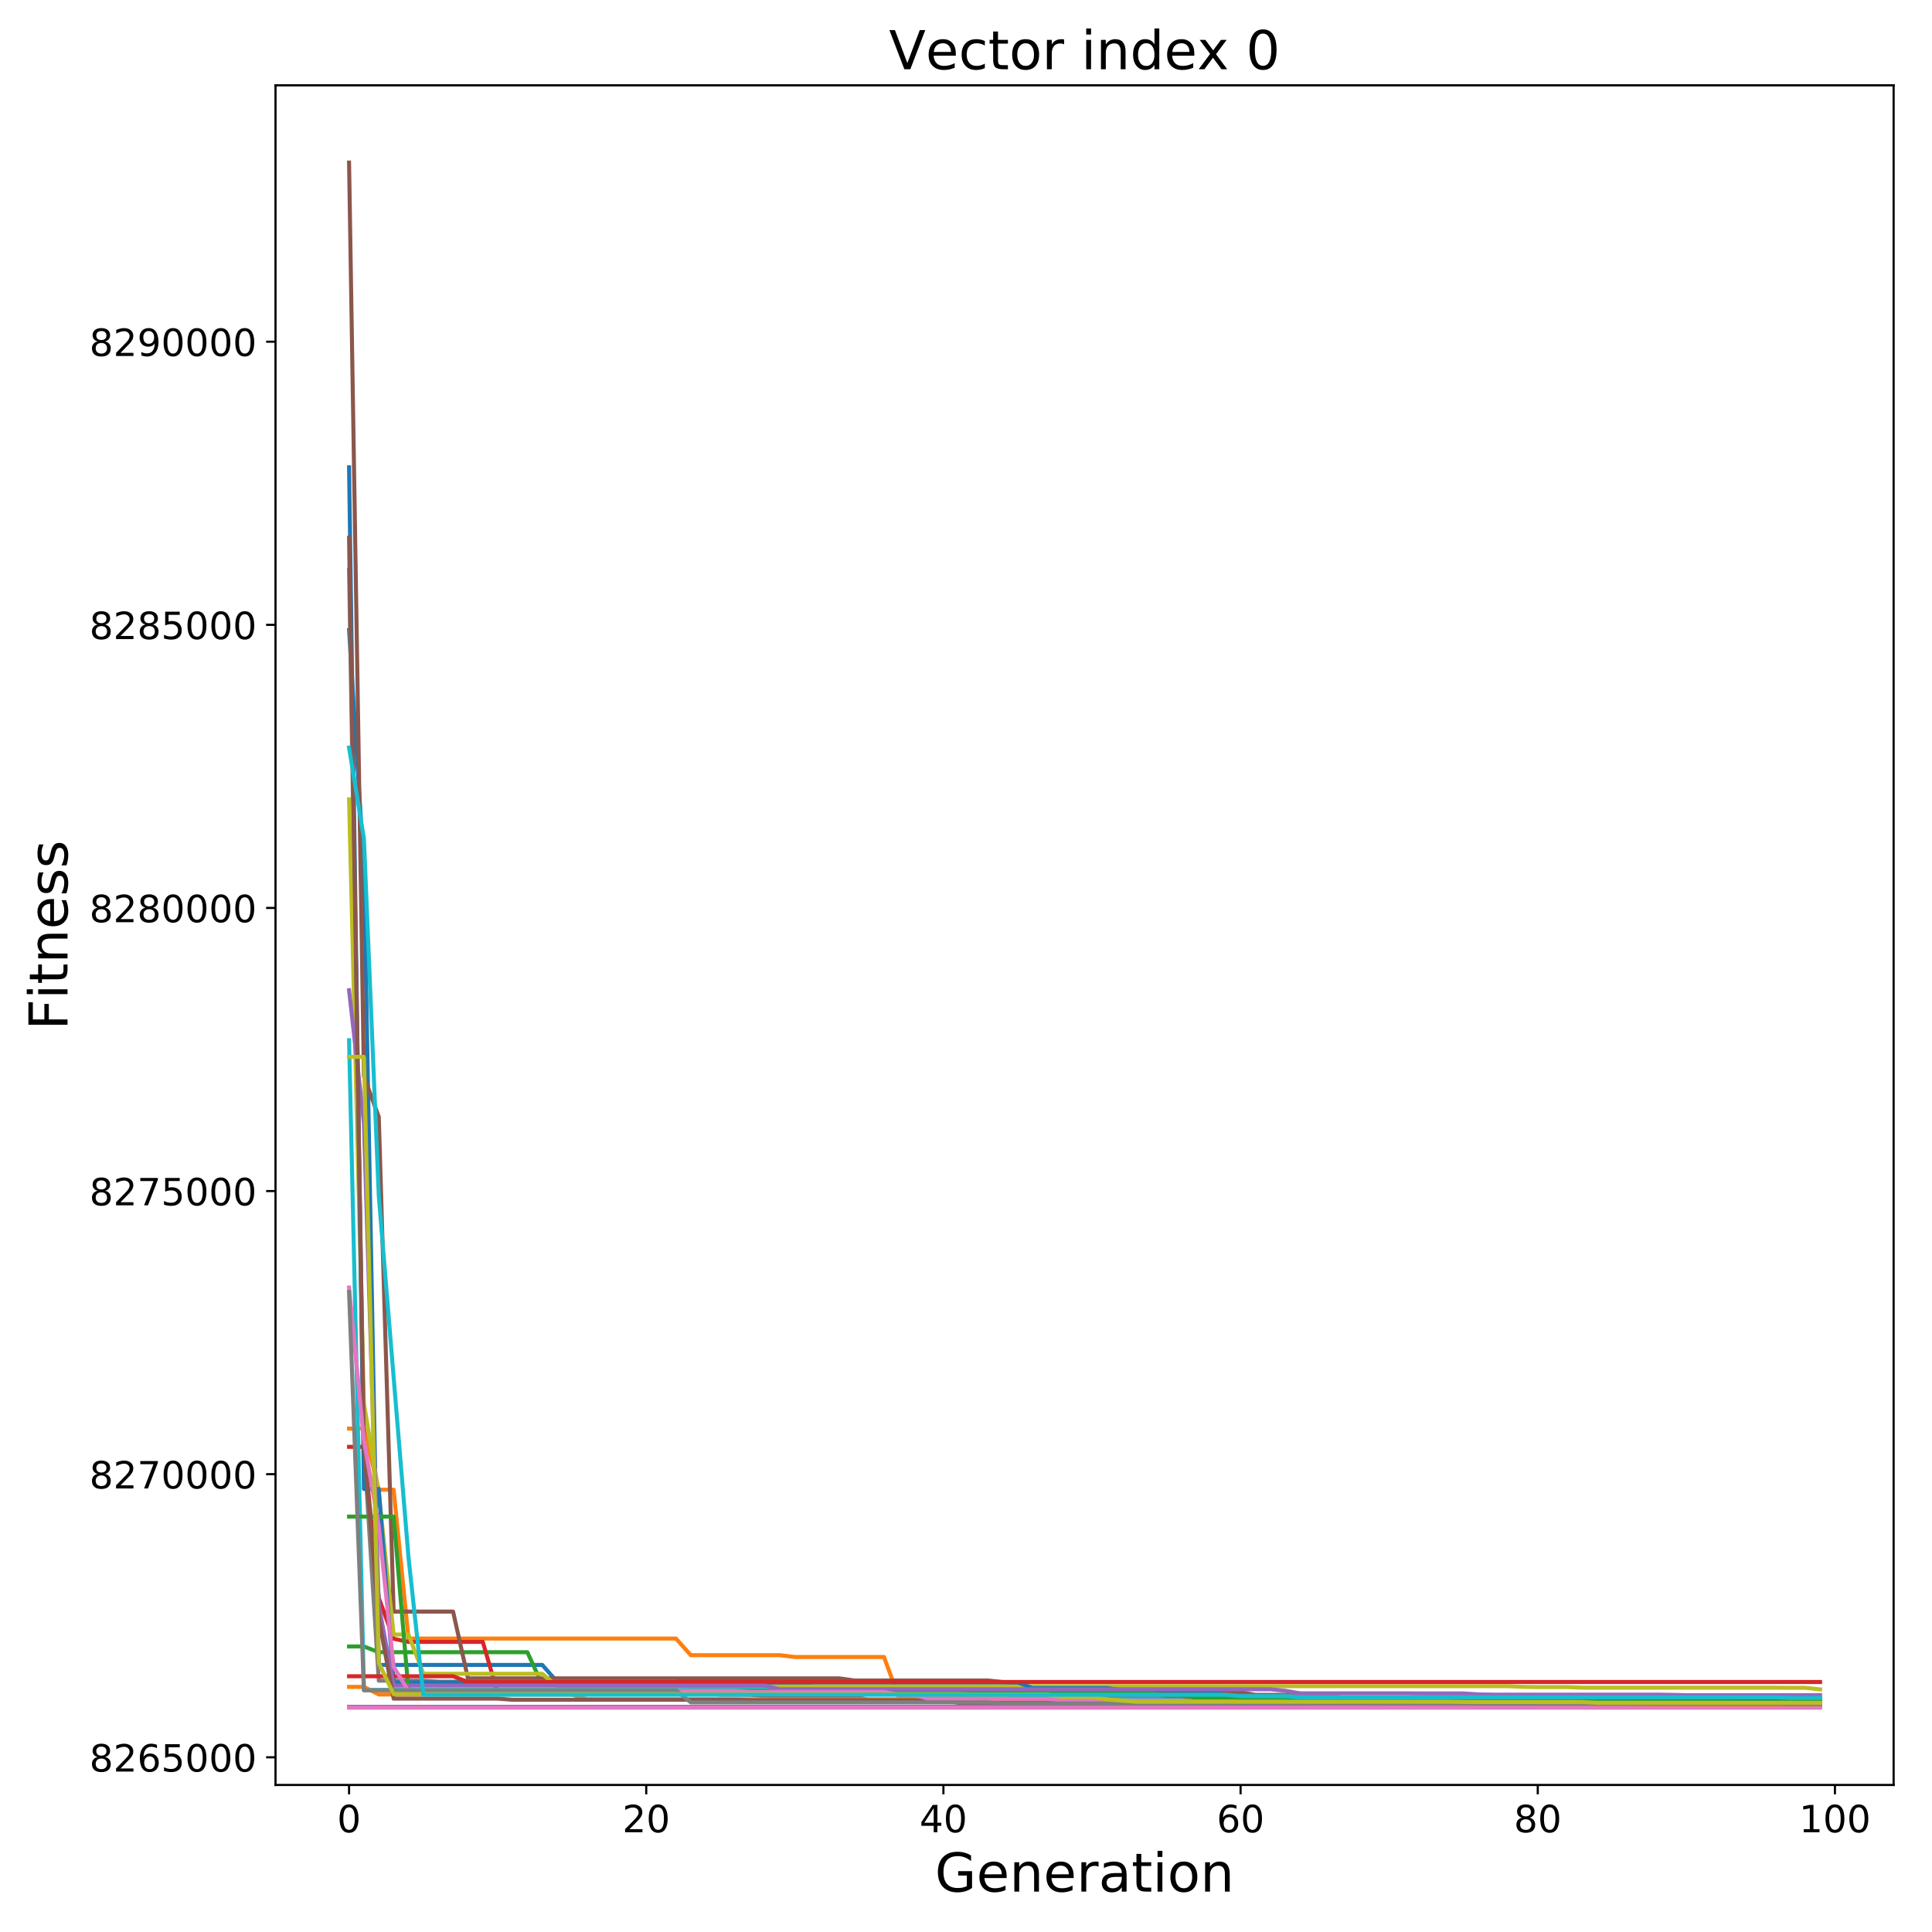 <?xml version="1.0" encoding="utf-8" standalone="no"?>
<!DOCTYPE svg PUBLIC "-//W3C//DTD SVG 1.1//EN"
  "http://www.w3.org/Graphics/SVG/1.1/DTD/svg11.dtd">
<!-- Created with matplotlib (https://matplotlib.org/) -->
<svg height="720pt" version="1.1" viewBox="0 0 720 720" width="720pt" xmlns="http://www.w3.org/2000/svg" xmlns:xlink="http://www.w3.org/1999/xlink">
 <defs>
  <style type="text/css">
*{stroke-linecap:butt;stroke-linejoin:round;}
  </style>
 </defs>
 <g id="figure_1">
  <g id="patch_1">
   <path d="M 0 720 
L 720 720 
L 720 0 
L 0 0 
z
" style="fill:#ffffff;"/>
  </g>
  <g id="axes_1">
   <g id="patch_2">
    <path d="M 102.675 665.2 
L 705.7 665.2 
L 705.7 31.8 
L 102.675 31.8 
z
" style="fill:#ffffff;"/>
   </g>
   <g id="matplotlib.axis_1">
    <g id="xtick_1">
     <g id="line2d_1">
      <defs>
       <path d="M 0 0 
L 0 3.5 
" id="mcd9cbfb82f" style="stroke:#000000;stroke-width:0.8;"/>
      </defs>
      <g>
       <use style="stroke:#000000;stroke-width:0.8;" x="130.085" xlink:href="#mcd9cbfb82f" y="665.2"/>
      </g>
     </g>
     <g id="text_1">
      <!-- 0 -->
      <defs>
       <path d="M 31.781 66.406 
Q 24.172 66.406 20.328 58.906 
Q 16.5 51.422 16.5 36.375 
Q 16.5 21.391 20.328 13.891 
Q 24.172 6.391 31.781 6.391 
Q 39.453 6.391 43.281 13.891 
Q 47.125 21.391 47.125 36.375 
Q 47.125 51.422 43.281 58.906 
Q 39.453 66.406 31.781 66.406 
z
M 31.781 74.219 
Q 44.047 74.219 50.516 64.516 
Q 56.984 54.828 56.984 36.375 
Q 56.984 17.969 50.516 8.266 
Q 44.047 -1.422 31.781 -1.422 
Q 19.531 -1.422 13.062 8.266 
Q 6.594 17.969 6.594 36.375 
Q 6.594 54.828 13.062 64.516 
Q 19.531 74.219 31.781 74.219 
z
" id="DejaVuSans-48"/>
      </defs>
      <g transform="translate(125.631 682.838)scale(0.14 -0.14)">
       <use xlink:href="#DejaVuSans-48"/>
      </g>
     </g>
    </g>
    <g id="xtick_2">
     <g id="line2d_2">
      <g>
       <use style="stroke:#000000;stroke-width:0.8;" x="240.834" xlink:href="#mcd9cbfb82f" y="665.2"/>
      </g>
     </g>
     <g id="text_2">
      <!-- 20 -->
      <defs>
       <path d="M 19.188 8.297 
L 53.609 8.297 
L 53.609 0 
L 7.328 0 
L 7.328 8.297 
Q 12.938 14.109 22.625 23.891 
Q 32.328 33.688 34.812 36.531 
Q 39.547 41.844 41.422 45.531 
Q 43.312 49.219 43.312 52.781 
Q 43.312 58.594 39.234 62.25 
Q 35.156 65.922 28.609 65.922 
Q 23.969 65.922 18.812 64.312 
Q 13.672 62.703 7.812 59.422 
L 7.812 69.391 
Q 13.766 71.781 18.938 73 
Q 24.125 74.219 28.422 74.219 
Q 39.75 74.219 46.484 68.547 
Q 53.219 62.891 53.219 53.422 
Q 53.219 48.922 51.531 44.891 
Q 49.859 40.875 45.406 35.406 
Q 44.188 33.984 37.641 27.219 
Q 31.109 20.453 19.188 8.297 
z
" id="DejaVuSans-50"/>
      </defs>
      <g transform="translate(231.926 682.838)scale(0.14 -0.14)">
       <use xlink:href="#DejaVuSans-50"/>
       <use x="63.623" xlink:href="#DejaVuSans-48"/>
      </g>
     </g>
    </g>
    <g id="xtick_3">
     <g id="line2d_3">
      <g>
       <use style="stroke:#000000;stroke-width:0.8;" x="351.582" xlink:href="#mcd9cbfb82f" y="665.2"/>
      </g>
     </g>
     <g id="text_3">
      <!-- 40 -->
      <defs>
       <path d="M 37.797 64.312 
L 12.891 25.391 
L 37.797 25.391 
z
M 35.203 72.906 
L 47.609 72.906 
L 47.609 25.391 
L 58.016 25.391 
L 58.016 17.188 
L 47.609 17.188 
L 47.609 0 
L 37.797 0 
L 37.797 17.188 
L 4.891 17.188 
L 4.891 26.703 
z
" id="DejaVuSans-52"/>
      </defs>
      <g transform="translate(342.675 682.838)scale(0.14 -0.14)">
       <use xlink:href="#DejaVuSans-52"/>
       <use x="63.623" xlink:href="#DejaVuSans-48"/>
      </g>
     </g>
    </g>
    <g id="xtick_4">
     <g id="line2d_4">
      <g>
       <use style="stroke:#000000;stroke-width:0.8;" x="462.33" xlink:href="#mcd9cbfb82f" y="665.2"/>
      </g>
     </g>
     <g id="text_4">
      <!-- 60 -->
      <defs>
       <path d="M 33.016 40.375 
Q 26.375 40.375 22.484 35.828 
Q 18.609 31.297 18.609 23.391 
Q 18.609 15.531 22.484 10.953 
Q 26.375 6.391 33.016 6.391 
Q 39.656 6.391 43.531 10.953 
Q 47.406 15.531 47.406 23.391 
Q 47.406 31.297 43.531 35.828 
Q 39.656 40.375 33.016 40.375 
z
M 52.594 71.297 
L 52.594 62.312 
Q 48.875 64.062 45.094 64.984 
Q 41.312 65.922 37.594 65.922 
Q 27.828 65.922 22.672 59.328 
Q 17.531 52.734 16.797 39.406 
Q 19.672 43.656 24.016 45.922 
Q 28.375 48.188 33.594 48.188 
Q 44.578 48.188 50.953 41.516 
Q 57.328 34.859 57.328 23.391 
Q 57.328 12.156 50.688 5.359 
Q 44.047 -1.422 33.016 -1.422 
Q 20.359 -1.422 13.672 8.266 
Q 6.984 17.969 6.984 36.375 
Q 6.984 53.656 15.188 63.938 
Q 23.391 74.219 37.203 74.219 
Q 40.922 74.219 44.703 73.484 
Q 48.484 72.75 52.594 71.297 
z
" id="DejaVuSans-54"/>
      </defs>
      <g transform="translate(453.423 682.838)scale(0.14 -0.14)">
       <use xlink:href="#DejaVuSans-54"/>
       <use x="63.623" xlink:href="#DejaVuSans-48"/>
      </g>
     </g>
    </g>
    <g id="xtick_5">
     <g id="line2d_5">
      <g>
       <use style="stroke:#000000;stroke-width:0.8;" x="573.079" xlink:href="#mcd9cbfb82f" y="665.2"/>
      </g>
     </g>
     <g id="text_5">
      <!-- 80 -->
      <defs>
       <path d="M 31.781 34.625 
Q 24.75 34.625 20.719 30.859 
Q 16.703 27.094 16.703 20.516 
Q 16.703 13.922 20.719 10.156 
Q 24.75 6.391 31.781 6.391 
Q 38.812 6.391 42.859 10.172 
Q 46.922 13.969 46.922 20.516 
Q 46.922 27.094 42.891 30.859 
Q 38.875 34.625 31.781 34.625 
z
M 21.922 38.812 
Q 15.578 40.375 12.031 44.719 
Q 8.5 49.078 8.5 55.328 
Q 8.5 64.062 14.719 69.141 
Q 20.953 74.219 31.781 74.219 
Q 42.672 74.219 48.875 69.141 
Q 55.078 64.062 55.078 55.328 
Q 55.078 49.078 51.531 44.719 
Q 48 40.375 41.703 38.812 
Q 48.828 37.156 52.797 32.312 
Q 56.781 27.484 56.781 20.516 
Q 56.781 9.906 50.312 4.234 
Q 43.844 -1.422 31.781 -1.422 
Q 19.734 -1.422 13.25 4.234 
Q 6.781 9.906 6.781 20.516 
Q 6.781 27.484 10.781 32.312 
Q 14.797 37.156 21.922 38.812 
z
M 18.312 54.391 
Q 18.312 48.734 21.844 45.562 
Q 25.391 42.391 31.781 42.391 
Q 38.141 42.391 41.719 45.562 
Q 45.312 48.734 45.312 54.391 
Q 45.312 60.062 41.719 63.234 
Q 38.141 66.406 31.781 66.406 
Q 25.391 66.406 21.844 63.234 
Q 18.312 60.062 18.312 54.391 
z
" id="DejaVuSans-56"/>
      </defs>
      <g transform="translate(564.171 682.838)scale(0.14 -0.14)">
       <use xlink:href="#DejaVuSans-56"/>
       <use x="63.623" xlink:href="#DejaVuSans-48"/>
      </g>
     </g>
    </g>
    <g id="xtick_6">
     <g id="line2d_6">
      <g>
       <use style="stroke:#000000;stroke-width:0.8;" x="683.827" xlink:href="#mcd9cbfb82f" y="665.2"/>
      </g>
     </g>
     <g id="text_6">
      <!-- 100 -->
      <defs>
       <path d="M 12.406 8.297 
L 28.516 8.297 
L 28.516 63.922 
L 10.984 60.406 
L 10.984 69.391 
L 28.422 72.906 
L 38.281 72.906 
L 38.281 8.297 
L 54.391 8.297 
L 54.391 0 
L 12.406 0 
z
" id="DejaVuSans-49"/>
      </defs>
      <g transform="translate(670.466 682.838)scale(0.14 -0.14)">
       <use xlink:href="#DejaVuSans-49"/>
       <use x="63.623" xlink:href="#DejaVuSans-48"/>
       <use x="127.246" xlink:href="#DejaVuSans-48"/>
      </g>
     </g>
    </g>
    <g id="text_7">
     <!-- Generation -->
     <defs>
      <path d="M 59.516 10.406 
L 59.516 29.984 
L 43.406 29.984 
L 43.406 38.094 
L 69.281 38.094 
L 69.281 6.781 
Q 63.578 2.734 56.688 0.656 
Q 49.812 -1.422 42 -1.422 
Q 24.906 -1.422 15.25 8.562 
Q 5.609 18.562 5.609 36.375 
Q 5.609 54.25 15.25 64.234 
Q 24.906 74.219 42 74.219 
Q 49.125 74.219 55.547 72.453 
Q 61.969 70.703 67.391 67.281 
L 67.391 56.781 
Q 61.922 61.422 55.766 63.766 
Q 49.609 66.109 42.828 66.109 
Q 29.438 66.109 22.719 58.641 
Q 16.016 51.172 16.016 36.375 
Q 16.016 21.625 22.719 14.156 
Q 29.438 6.688 42.828 6.688 
Q 48.047 6.688 52.141 7.594 
Q 56.25 8.5 59.516 10.406 
z
" id="DejaVuSans-71"/>
      <path d="M 56.203 29.594 
L 56.203 25.203 
L 14.891 25.203 
Q 15.484 15.922 20.484 11.062 
Q 25.484 6.203 34.422 6.203 
Q 39.594 6.203 44.453 7.469 
Q 49.312 8.734 54.109 11.281 
L 54.109 2.781 
Q 49.266 0.734 44.188 -0.344 
Q 39.109 -1.422 33.891 -1.422 
Q 20.797 -1.422 13.156 6.188 
Q 5.516 13.812 5.516 26.812 
Q 5.516 40.234 12.766 48.109 
Q 20.016 56 32.328 56 
Q 43.359 56 49.781 48.891 
Q 56.203 41.797 56.203 29.594 
z
M 47.219 32.234 
Q 47.125 39.594 43.094 43.984 
Q 39.062 48.391 32.422 48.391 
Q 24.906 48.391 20.391 44.141 
Q 15.875 39.891 15.188 32.172 
z
" id="DejaVuSans-101"/>
      <path d="M 54.891 33.016 
L 54.891 0 
L 45.906 0 
L 45.906 32.719 
Q 45.906 40.484 42.875 44.328 
Q 39.844 48.188 33.797 48.188 
Q 26.516 48.188 22.312 43.547 
Q 18.109 38.922 18.109 30.906 
L 18.109 0 
L 9.078 0 
L 9.078 54.688 
L 18.109 54.688 
L 18.109 46.188 
Q 21.344 51.125 25.703 53.562 
Q 30.078 56 35.797 56 
Q 45.219 56 50.047 50.172 
Q 54.891 44.344 54.891 33.016 
z
" id="DejaVuSans-110"/>
      <path d="M 41.109 46.297 
Q 39.594 47.172 37.812 47.578 
Q 36.031 48 33.891 48 
Q 26.266 48 22.188 43.047 
Q 18.109 38.094 18.109 28.812 
L 18.109 0 
L 9.078 0 
L 9.078 54.688 
L 18.109 54.688 
L 18.109 46.188 
Q 20.953 51.172 25.484 53.578 
Q 30.031 56 36.531 56 
Q 37.453 56 38.578 55.875 
Q 39.703 55.766 41.062 55.516 
z
" id="DejaVuSans-114"/>
      <path d="M 34.281 27.484 
Q 23.391 27.484 19.188 25 
Q 14.984 22.516 14.984 16.5 
Q 14.984 11.719 18.141 8.906 
Q 21.297 6.109 26.703 6.109 
Q 34.188 6.109 38.703 11.406 
Q 43.219 16.703 43.219 25.484 
L 43.219 27.484 
z
M 52.203 31.203 
L 52.203 0 
L 43.219 0 
L 43.219 8.297 
Q 40.141 3.328 35.547 0.953 
Q 30.953 -1.422 24.312 -1.422 
Q 15.922 -1.422 10.953 3.297 
Q 6 8.016 6 15.922 
Q 6 25.141 12.172 29.828 
Q 18.359 34.516 30.609 34.516 
L 43.219 34.516 
L 43.219 35.406 
Q 43.219 41.609 39.141 45 
Q 35.062 48.391 27.688 48.391 
Q 23 48.391 18.547 47.266 
Q 14.109 46.141 10.016 43.891 
L 10.016 52.203 
Q 14.938 54.109 19.578 55.047 
Q 24.219 56 28.609 56 
Q 40.484 56 46.344 49.844 
Q 52.203 43.703 52.203 31.203 
z
" id="DejaVuSans-97"/>
      <path d="M 18.312 70.219 
L 18.312 54.688 
L 36.812 54.688 
L 36.812 47.703 
L 18.312 47.703 
L 18.312 18.016 
Q 18.312 11.328 20.141 9.422 
Q 21.969 7.516 27.594 7.516 
L 36.812 7.516 
L 36.812 0 
L 27.594 0 
Q 17.188 0 13.234 3.875 
Q 9.281 7.766 9.281 18.016 
L 9.281 47.703 
L 2.688 47.703 
L 2.688 54.688 
L 9.281 54.688 
L 9.281 70.219 
z
" id="DejaVuSans-116"/>
      <path d="M 9.422 54.688 
L 18.406 54.688 
L 18.406 0 
L 9.422 0 
z
M 9.422 75.984 
L 18.406 75.984 
L 18.406 64.594 
L 9.422 64.594 
z
" id="DejaVuSans-105"/>
      <path d="M 30.609 48.391 
Q 23.391 48.391 19.188 42.75 
Q 14.984 37.109 14.984 27.297 
Q 14.984 17.484 19.156 11.844 
Q 23.344 6.203 30.609 6.203 
Q 37.797 6.203 41.984 11.859 
Q 46.188 17.531 46.188 27.297 
Q 46.188 37.016 41.984 42.703 
Q 37.797 48.391 30.609 48.391 
z
M 30.609 56 
Q 42.328 56 49.016 48.375 
Q 55.719 40.766 55.719 27.297 
Q 55.719 13.875 49.016 6.219 
Q 42.328 -1.422 30.609 -1.422 
Q 18.844 -1.422 12.172 6.219 
Q 5.516 13.875 5.516 27.297 
Q 5.516 40.766 12.172 48.375 
Q 18.844 56 30.609 56 
z
" id="DejaVuSans-111"/>
     </defs>
     <g transform="translate(348.402 704.946)scale(0.2 -0.2)">
      <use xlink:href="#DejaVuSans-71"/>
      <use x="77.49" xlink:href="#DejaVuSans-101"/>
      <use x="139.014" xlink:href="#DejaVuSans-110"/>
      <use x="202.393" xlink:href="#DejaVuSans-101"/>
      <use x="263.916" xlink:href="#DejaVuSans-114"/>
      <use x="305.029" xlink:href="#DejaVuSans-97"/>
      <use x="366.309" xlink:href="#DejaVuSans-116"/>
      <use x="405.518" xlink:href="#DejaVuSans-105"/>
      <use x="433.301" xlink:href="#DejaVuSans-111"/>
      <use x="494.482" xlink:href="#DejaVuSans-110"/>
     </g>
    </g>
   </g>
   <g id="matplotlib.axis_2">
    <g id="ytick_1">
     <g id="line2d_7">
      <defs>
       <path d="M 0 0 
L -3.5 0 
" id="m09622ed235" style="stroke:#000000;stroke-width:0.8;"/>
      </defs>
      <g>
       <use style="stroke:#000000;stroke-width:0.8;" x="102.675" xlink:href="#m09622ed235" y="654.894"/>
      </g>
     </g>
     <g id="text_8">
      <!-- 8265000 -->
      <defs>
       <path d="M 10.797 72.906 
L 49.516 72.906 
L 49.516 64.594 
L 19.828 64.594 
L 19.828 46.734 
Q 21.969 47.469 24.109 47.828 
Q 26.266 48.188 28.422 48.188 
Q 40.625 48.188 47.75 41.5 
Q 54.891 34.812 54.891 23.391 
Q 54.891 11.625 47.562 5.094 
Q 40.234 -1.422 26.906 -1.422 
Q 22.312 -1.422 17.547 -0.641 
Q 12.797 0.141 7.719 1.703 
L 7.719 11.625 
Q 12.109 9.234 16.797 8.062 
Q 21.484 6.891 26.703 6.891 
Q 35.156 6.891 40.078 11.328 
Q 45.016 15.766 45.016 23.391 
Q 45.016 31 40.078 35.438 
Q 35.156 39.891 26.703 39.891 
Q 22.75 39.891 18.812 39.016 
Q 14.891 38.141 10.797 36.281 
z
" id="DejaVuSans-53"/>
      </defs>
      <g transform="translate(33.322 660.213)scale(0.14 -0.14)">
       <use xlink:href="#DejaVuSans-56"/>
       <use x="63.623" xlink:href="#DejaVuSans-50"/>
       <use x="127.246" xlink:href="#DejaVuSans-54"/>
       <use x="190.869" xlink:href="#DejaVuSans-53"/>
       <use x="254.492" xlink:href="#DejaVuSans-48"/>
       <use x="318.115" xlink:href="#DejaVuSans-48"/>
       <use x="381.738" xlink:href="#DejaVuSans-48"/>
      </g>
     </g>
    </g>
    <g id="ytick_2">
     <g id="line2d_8">
      <g>
       <use style="stroke:#000000;stroke-width:0.8;" x="102.675" xlink:href="#m09622ed235" y="549.384"/>
      </g>
     </g>
     <g id="text_9">
      <!-- 8270000 -->
      <defs>
       <path d="M 8.203 72.906 
L 55.078 72.906 
L 55.078 68.703 
L 28.609 0 
L 18.312 0 
L 43.219 64.594 
L 8.203 64.594 
z
" id="DejaVuSans-55"/>
      </defs>
      <g transform="translate(33.322 554.703)scale(0.14 -0.14)">
       <use xlink:href="#DejaVuSans-56"/>
       <use x="63.623" xlink:href="#DejaVuSans-50"/>
       <use x="127.246" xlink:href="#DejaVuSans-55"/>
       <use x="190.869" xlink:href="#DejaVuSans-48"/>
       <use x="254.492" xlink:href="#DejaVuSans-48"/>
       <use x="318.115" xlink:href="#DejaVuSans-48"/>
       <use x="381.738" xlink:href="#DejaVuSans-48"/>
      </g>
     </g>
    </g>
    <g id="ytick_3">
     <g id="line2d_9">
      <g>
       <use style="stroke:#000000;stroke-width:0.8;" x="102.675" xlink:href="#m09622ed235" y="443.875"/>
      </g>
     </g>
     <g id="text_10">
      <!-- 8275000 -->
      <g transform="translate(33.322 449.193)scale(0.14 -0.14)">
       <use xlink:href="#DejaVuSans-56"/>
       <use x="63.623" xlink:href="#DejaVuSans-50"/>
       <use x="127.246" xlink:href="#DejaVuSans-55"/>
       <use x="190.869" xlink:href="#DejaVuSans-53"/>
       <use x="254.492" xlink:href="#DejaVuSans-48"/>
       <use x="318.115" xlink:href="#DejaVuSans-48"/>
       <use x="381.738" xlink:href="#DejaVuSans-48"/>
      </g>
     </g>
    </g>
    <g id="ytick_4">
     <g id="line2d_10">
      <g>
       <use style="stroke:#000000;stroke-width:0.8;" x="102.675" xlink:href="#m09622ed235" y="338.365"/>
      </g>
     </g>
     <g id="text_11">
      <!-- 8280000 -->
      <g transform="translate(33.322 343.684)scale(0.14 -0.14)">
       <use xlink:href="#DejaVuSans-56"/>
       <use x="63.623" xlink:href="#DejaVuSans-50"/>
       <use x="127.246" xlink:href="#DejaVuSans-56"/>
       <use x="190.869" xlink:href="#DejaVuSans-48"/>
       <use x="254.492" xlink:href="#DejaVuSans-48"/>
       <use x="318.115" xlink:href="#DejaVuSans-48"/>
       <use x="381.738" xlink:href="#DejaVuSans-48"/>
      </g>
     </g>
    </g>
    <g id="ytick_5">
     <g id="line2d_11">
      <g>
       <use style="stroke:#000000;stroke-width:0.8;" x="102.675" xlink:href="#m09622ed235" y="232.855"/>
      </g>
     </g>
     <g id="text_12">
      <!-- 8285000 -->
      <g transform="translate(33.322 238.174)scale(0.14 -0.14)">
       <use xlink:href="#DejaVuSans-56"/>
       <use x="63.623" xlink:href="#DejaVuSans-50"/>
       <use x="127.246" xlink:href="#DejaVuSans-56"/>
       <use x="190.869" xlink:href="#DejaVuSans-53"/>
       <use x="254.492" xlink:href="#DejaVuSans-48"/>
       <use x="318.115" xlink:href="#DejaVuSans-48"/>
       <use x="381.738" xlink:href="#DejaVuSans-48"/>
      </g>
     </g>
    </g>
    <g id="ytick_6">
     <g id="line2d_12">
      <g>
       <use style="stroke:#000000;stroke-width:0.8;" x="102.675" xlink:href="#m09622ed235" y="127.345"/>
      </g>
     </g>
     <g id="text_13">
      <!-- 8290000 -->
      <defs>
       <path d="M 10.984 1.516 
L 10.984 10.5 
Q 14.703 8.734 18.5 7.812 
Q 22.312 6.891 25.984 6.891 
Q 35.75 6.891 40.891 13.453 
Q 46.047 20.016 46.781 33.406 
Q 43.953 29.203 39.594 26.953 
Q 35.25 24.703 29.984 24.703 
Q 19.047 24.703 12.672 31.312 
Q 6.297 37.938 6.297 49.422 
Q 6.297 60.641 12.938 67.422 
Q 19.578 74.219 30.609 74.219 
Q 43.266 74.219 49.922 64.516 
Q 56.594 54.828 56.594 36.375 
Q 56.594 19.141 48.406 8.859 
Q 40.234 -1.422 26.422 -1.422 
Q 22.703 -1.422 18.891 -0.688 
Q 15.094 0.047 10.984 1.516 
z
M 30.609 32.422 
Q 37.25 32.422 41.125 36.953 
Q 45.016 41.5 45.016 49.422 
Q 45.016 57.281 41.125 61.844 
Q 37.25 66.406 30.609 66.406 
Q 23.969 66.406 20.094 61.844 
Q 16.219 57.281 16.219 49.422 
Q 16.219 41.5 20.094 36.953 
Q 23.969 32.422 30.609 32.422 
z
" id="DejaVuSans-57"/>
      </defs>
      <g transform="translate(33.322 132.664)scale(0.14 -0.14)">
       <use xlink:href="#DejaVuSans-56"/>
       <use x="63.623" xlink:href="#DejaVuSans-50"/>
       <use x="127.246" xlink:href="#DejaVuSans-57"/>
       <use x="190.869" xlink:href="#DejaVuSans-48"/>
       <use x="254.492" xlink:href="#DejaVuSans-48"/>
       <use x="318.115" xlink:href="#DejaVuSans-48"/>
       <use x="381.738" xlink:href="#DejaVuSans-48"/>
      </g>
     </g>
    </g>
    <g id="text_14">
     <!-- Fitness -->
     <defs>
      <path d="M 9.812 72.906 
L 51.703 72.906 
L 51.703 64.594 
L 19.672 64.594 
L 19.672 43.109 
L 48.578 43.109 
L 48.578 34.812 
L 19.672 34.812 
L 19.672 0 
L 9.812 0 
z
" id="DejaVuSans-70"/>
      <path d="M 44.281 53.078 
L 44.281 44.578 
Q 40.484 46.531 36.375 47.5 
Q 32.281 48.484 27.875 48.484 
Q 21.188 48.484 17.844 46.438 
Q 14.5 44.391 14.5 40.281 
Q 14.5 37.156 16.891 35.375 
Q 19.281 33.594 26.516 31.984 
L 29.594 31.297 
Q 39.156 29.25 43.188 25.516 
Q 47.219 21.781 47.219 15.094 
Q 47.219 7.469 41.188 3.016 
Q 35.156 -1.422 24.609 -1.422 
Q 20.219 -1.422 15.453 -0.562 
Q 10.688 0.297 5.422 2 
L 5.422 11.281 
Q 10.406 8.688 15.234 7.391 
Q 20.062 6.109 24.812 6.109 
Q 31.156 6.109 34.562 8.281 
Q 37.984 10.453 37.984 14.406 
Q 37.984 18.062 35.516 20.016 
Q 33.062 21.969 24.703 23.781 
L 21.578 24.516 
Q 13.234 26.266 9.516 29.906 
Q 5.812 33.547 5.812 39.891 
Q 5.812 47.609 11.281 51.797 
Q 16.75 56 26.812 56 
Q 31.781 56 36.172 55.266 
Q 40.578 54.547 44.281 53.078 
z
" id="DejaVuSans-115"/>
     </defs>
     <g transform="translate(25.163 383.848)rotate(-90)scale(0.2 -0.2)">
      <use xlink:href="#DejaVuSans-70"/>
      <use x="57.41" xlink:href="#DejaVuSans-105"/>
      <use x="85.193" xlink:href="#DejaVuSans-116"/>
      <use x="124.402" xlink:href="#DejaVuSans-110"/>
      <use x="187.781" xlink:href="#DejaVuSans-101"/>
      <use x="249.305" xlink:href="#DejaVuSans-115"/>
      <use x="301.404" xlink:href="#DejaVuSans-115"/>
     </g>
    </g>
   </g>
   <g id="line2d_13">
    <path clip-path="url(#pe1dc598e80)" d="M 130.085 234.816 
L 135.623 323.314 
L 141.16 620.461 
L 146.697 620.461 
L 152.235 620.461 
L 157.772 620.461 
L 163.31 620.461 
L 168.847 620.461 
L 174.385 620.461 
L 179.922 620.461 
L 185.459 620.461 
L 190.997 620.461 
L 196.534 620.461 
L 202.072 620.461 
L 207.609 626.718 
L 213.147 626.718 
L 218.684 626.718 
L 224.221 626.718 
L 229.759 626.718 
L 235.296 626.718 
L 240.834 626.718 
L 246.371 626.718 
L 251.908 626.718 
L 257.446 626.718 
L 262.983 626.718 
L 268.521 626.718 
L 274.058 626.718 
L 279.596 626.718 
L 285.133 627.941 
L 290.67 627.941 
L 296.208 627.941 
L 301.745 627.941 
L 307.283 630.656 
L 312.82 630.656 
L 318.357 630.656 
L 323.895 631.204 
L 329.432 631.204 
L 334.97 631.204 
L 340.507 631.204 
L 346.045 631.631 
L 351.582 631.631 
L 357.119 631.631 
L 362.657 631.631 
L 368.194 631.631 
L 373.732 631.631 
L 379.269 633.809 
L 384.807 633.809 
L 390.344 633.809 
L 395.881 633.809 
L 401.419 633.809 
L 406.956 633.809 
L 412.494 633.809 
L 418.031 633.809 
L 423.568 633.809 
L 429.106 633.809 
L 434.643 634.117 
L 440.181 634.117 
L 445.718 634.117 
L 451.256 634.117 
L 456.793 634.117 
L 462.33 634.531 
L 467.868 634.531 
L 473.405 634.531 
L 478.943 634.531 
L 484.48 634.531 
L 490.018 634.531 
L 495.555 634.531 
L 501.092 634.531 
L 506.63 634.531 
L 512.167 634.531 
L 517.705 634.531 
L 523.242 634.531 
L 528.779 634.531 
L 534.317 634.531 
L 539.854 634.531 
L 545.392 634.821 
L 550.929 634.821 
L 556.467 634.821 
L 562.004 634.821 
L 567.541 634.821 
L 573.079 634.821 
L 578.616 634.821 
L 584.154 634.821 
L 589.691 634.821 
L 595.228 634.821 
L 600.766 634.821 
L 606.303 634.821 
L 611.841 634.925 
L 617.378 634.925 
L 622.916 634.925 
L 628.453 634.925 
L 633.99 634.925 
L 639.528 634.925 
L 645.065 634.925 
L 650.603 634.925 
L 656.14 634.925 
L 661.678 634.925 
L 667.215 634.925 
L 672.752 634.925 
L 678.29 634.925 
" style="fill:none;stroke:#1f77b4;stroke-linecap:square;stroke-width:1.5;"/>
   </g>
   <g id="line2d_14">
    <path clip-path="url(#pe1dc598e80)" d="M 130.085 532.386 
L 135.623 532.386 
L 141.16 555.174 
L 146.697 555.174 
L 152.235 610.635 
L 157.772 610.635 
L 163.31 610.635 
L 168.847 610.635 
L 174.385 610.635 
L 179.922 610.635 
L 185.459 610.635 
L 190.997 610.635 
L 196.534 610.635 
L 202.072 610.635 
L 207.609 610.635 
L 213.147 610.635 
L 218.684 610.635 
L 224.221 610.635 
L 229.759 610.635 
L 235.296 610.635 
L 240.834 610.635 
L 246.371 610.635 
L 251.908 610.635 
L 257.446 616.842 
L 262.983 616.842 
L 268.521 616.842 
L 274.058 616.842 
L 279.596 616.842 
L 285.133 616.842 
L 290.67 616.842 
L 296.208 617.513 
L 301.745 617.513 
L 307.283 617.513 
L 312.82 617.513 
L 318.357 617.513 
L 323.895 617.513 
L 329.432 617.513 
L 334.97 632.557 
L 340.507 632.557 
L 346.045 632.557 
L 351.582 632.557 
L 357.119 632.557 
L 362.657 632.557 
L 368.194 632.557 
L 373.732 632.557 
L 379.269 632.557 
L 384.807 632.557 
L 390.344 632.557 
L 395.881 632.557 
L 401.419 632.557 
L 406.956 632.557 
L 412.494 632.557 
L 418.031 632.557 
L 423.568 632.557 
L 429.106 632.557 
L 434.643 632.557 
L 440.181 632.557 
L 445.718 632.557 
L 451.256 632.557 
L 456.793 632.557 
L 462.33 632.607 
L 467.868 632.607 
L 473.405 632.607 
L 478.943 632.607 
L 484.48 632.607 
L 490.018 632.607 
L 495.555 632.607 
L 501.092 632.607 
L 506.63 632.607 
L 512.167 632.607 
L 517.705 632.607 
L 523.242 632.607 
L 528.779 632.607 
L 534.317 632.607 
L 539.854 632.607 
L 545.392 632.607 
L 550.929 632.607 
L 556.467 632.607 
L 562.004 632.607 
L 567.541 632.607 
L 573.079 632.607 
L 578.616 632.607 
L 584.154 632.607 
L 589.691 632.607 
L 595.228 632.607 
L 600.766 632.607 
L 606.303 632.607 
L 611.841 632.607 
L 617.378 632.607 
L 622.916 632.607 
L 628.453 632.607 
L 633.99 632.607 
L 639.528 632.607 
L 645.065 632.607 
L 650.603 632.607 
L 656.14 632.607 
L 661.678 632.607 
L 667.215 632.607 
L 672.752 632.607 
L 678.29 632.607 
" style="fill:none;stroke:#ff7f0e;stroke-linecap:square;stroke-width:1.5;"/>
   </g>
   <g id="line2d_15">
    <path clip-path="url(#pe1dc598e80)" d="M 130.085 613.591 
L 135.623 613.591 
L 141.16 615.723 
L 146.697 615.723 
L 152.235 615.723 
L 157.772 615.723 
L 163.31 615.723 
L 168.847 615.723 
L 174.385 615.723 
L 179.922 615.723 
L 185.459 615.723 
L 190.997 615.723 
L 196.534 615.723 
L 202.072 627.854 
L 207.609 627.854 
L 213.147 627.854 
L 218.684 627.854 
L 224.221 627.854 
L 229.759 627.854 
L 235.296 627.854 
L 240.834 627.854 
L 246.371 627.854 
L 251.908 627.854 
L 257.446 627.854 
L 262.983 630.254 
L 268.521 630.715 
L 274.058 630.715 
L 279.596 630.96 
L 285.133 631.092 
L 290.67 631.667 
L 296.208 631.667 
L 301.745 632.852 
L 307.283 632.852 
L 312.82 632.852 
L 318.357 632.852 
L 323.895 633.654 
L 329.432 633.654 
L 334.97 633.654 
L 340.507 633.654 
L 346.045 633.654 
L 351.582 633.654 
L 357.119 633.654 
L 362.657 633.654 
L 368.194 633.654 
L 373.732 633.654 
L 379.269 633.654 
L 384.807 633.921 
L 390.344 633.921 
L 395.881 633.921 
L 401.419 633.921 
L 406.956 633.921 
L 412.494 633.921 
L 418.031 634.186 
L 423.568 634.186 
L 429.106 634.186 
L 434.643 634.186 
L 440.181 634.186 
L 445.718 634.542 
L 451.256 634.542 
L 456.793 634.542 
L 462.33 634.707 
L 467.868 634.707 
L 473.405 634.707 
L 478.943 634.707 
L 484.48 634.707 
L 490.018 634.707 
L 495.555 634.707 
L 501.092 634.741 
L 506.63 634.741 
L 512.167 634.741 
L 517.705 634.753 
L 523.242 634.753 
L 528.779 634.915 
L 534.317 634.915 
L 539.854 634.918 
L 545.392 634.918 
L 550.929 634.918 
L 556.467 634.918 
L 562.004 634.935 
L 567.541 634.935 
L 573.079 634.993 
L 578.616 635.012 
L 584.154 635.012 
L 589.691 635.012 
L 595.228 635.012 
L 600.766 635.012 
L 606.303 635.012 
L 611.841 635.012 
L 617.378 635.012 
L 622.916 635.012 
L 628.453 635.012 
L 633.99 635.012 
L 639.528 635.012 
L 645.065 635.012 
L 650.603 635.012 
L 656.14 635.012 
L 661.678 635.012 
L 667.215 635.012 
L 672.752 635.012 
L 678.29 635.012 
" style="fill:none;stroke:#2ca02c;stroke-linecap:square;stroke-width:1.5;"/>
   </g>
   <g id="line2d_16">
    <path clip-path="url(#pe1dc598e80)" d="M 130.085 539.198 
L 135.623 539.198 
L 141.16 595.478 
L 146.697 610.71 
L 152.235 611.892 
L 157.772 611.892 
L 163.31 611.892 
L 168.847 611.892 
L 174.385 611.892 
L 179.922 611.892 
L 185.459 630.966 
L 190.997 630.966 
L 196.534 630.966 
L 202.072 630.966 
L 207.609 630.966 
L 213.147 630.966 
L 218.684 630.966 
L 224.221 630.966 
L 229.759 630.966 
L 235.296 630.966 
L 240.834 630.966 
L 246.371 630.966 
L 251.908 630.966 
L 257.446 630.966 
L 262.983 630.966 
L 268.521 631.536 
L 274.058 631.536 
L 279.596 631.536 
L 285.133 632.092 
L 290.67 632.092 
L 296.208 632.092 
L 301.745 632.092 
L 307.283 632.092 
L 312.82 632.092 
L 318.357 632.092 
L 323.895 633.661 
L 329.432 633.661 
L 334.97 633.661 
L 340.507 633.661 
L 346.045 633.661 
L 351.582 633.661 
L 357.119 633.661 
L 362.657 633.661 
L 368.194 633.661 
L 373.732 633.661 
L 379.269 633.661 
L 384.807 633.661 
L 390.344 633.661 
L 395.881 633.661 
L 401.419 633.661 
L 406.956 633.661 
L 412.494 634.067 
L 418.031 634.067 
L 423.568 634.067 
L 429.106 634.067 
L 434.643 634.067 
L 440.181 634.067 
L 445.718 634.226 
L 451.256 634.226 
L 456.793 634.226 
L 462.33 634.226 
L 467.868 634.226 
L 473.405 634.226 
L 478.943 634.4 
L 484.48 634.4 
L 490.018 634.4 
L 495.555 634.4 
L 501.092 634.4 
L 506.63 634.4 
L 512.167 634.4 
L 517.705 634.4 
L 523.242 634.4 
L 528.779 634.407 
L 534.317 634.407 
L 539.854 634.407 
L 545.392 634.534 
L 550.929 634.534 
L 556.467 634.534 
L 562.004 634.544 
L 567.541 634.544 
L 573.079 634.544 
L 578.616 634.675 
L 584.154 634.675 
L 589.691 635.002 
L 595.228 635.002 
L 600.766 635.002 
L 606.303 635.002 
L 611.841 635.002 
L 617.378 635.002 
L 622.916 635.002 
L 628.453 635.002 
L 633.99 635.002 
L 639.528 635.002 
L 645.065 635.002 
L 650.603 635.002 
L 656.14 635.002 
L 661.678 635.002 
L 667.215 635.002 
L 672.752 635.002 
L 678.29 635.002 
" style="fill:none;stroke:#d62728;stroke-linecap:square;stroke-width:1.5;"/>
   </g>
   <g id="line2d_17">
    <path clip-path="url(#pe1dc598e80)" d="M 130.085 636.078 
L 135.623 636.078 
L 141.16 636.078 
L 146.697 636.078 
L 152.235 636.078 
L 157.772 636.078 
L 163.31 636.078 
L 168.847 636.078 
L 174.385 636.078 
L 179.922 636.078 
L 185.459 636.078 
L 190.997 636.078 
L 196.534 636.078 
L 202.072 636.078 
L 207.609 636.078 
L 213.147 636.078 
L 218.684 636.078 
L 224.221 636.078 
L 229.759 636.078 
L 235.296 636.078 
L 240.834 636.078 
L 246.371 636.078 
L 251.908 636.078 
L 257.446 636.078 
L 262.983 636.078 
L 268.521 636.078 
L 274.058 636.078 
L 279.596 636.078 
L 285.133 636.078 
L 290.67 636.078 
L 296.208 636.078 
L 301.745 636.078 
L 307.283 636.078 
L 312.82 636.078 
L 318.357 636.078 
L 323.895 636.078 
L 329.432 636.078 
L 334.97 636.078 
L 340.507 636.078 
L 346.045 636.078 
L 351.582 636.078 
L 357.119 636.078 
L 362.657 636.078 
L 368.194 636.078 
L 373.732 636.078 
L 379.269 636.078 
L 384.807 636.078 
L 390.344 636.078 
L 395.881 636.078 
L 401.419 636.078 
L 406.956 636.078 
L 412.494 636.078 
L 418.031 636.078 
L 423.568 636.078 
L 429.106 636.078 
L 434.643 636.078 
L 440.181 636.078 
L 445.718 636.078 
L 451.256 636.078 
L 456.793 636.078 
L 462.33 636.078 
L 467.868 636.078 
L 473.405 636.078 
L 478.943 636.078 
L 484.48 636.078 
L 490.018 636.078 
L 495.555 636.078 
L 501.092 636.078 
L 506.63 636.078 
L 512.167 636.078 
L 517.705 636.078 
L 523.242 636.078 
L 528.779 636.078 
L 534.317 636.078 
L 539.854 636.078 
L 545.392 636.078 
L 550.929 636.078 
L 556.467 636.078 
L 562.004 636.078 
L 567.541 636.078 
L 573.079 636.078 
L 578.616 636.078 
L 584.154 636.078 
L 589.691 636.078 
L 595.228 636.078 
L 600.766 636.078 
L 606.303 636.078 
L 611.841 636.078 
L 617.378 636.078 
L 622.916 636.078 
L 628.453 636.078 
L 633.99 636.078 
L 639.528 636.078 
L 645.065 636.078 
L 650.603 636.078 
L 656.14 636.078 
L 661.678 636.078 
L 667.215 636.078 
L 672.752 636.078 
L 678.29 636.078 
" style="fill:none;stroke:#9467bd;stroke-linecap:square;stroke-width:1.5;"/>
   </g>
   <g id="line2d_18">
    <path clip-path="url(#pe1dc598e80)" d="M 130.085 60.591 
L 135.623 401.129 
L 141.16 416.218 
L 146.697 600.587 
L 152.235 600.587 
L 157.772 600.587 
L 163.31 600.587 
L 168.847 600.587 
L 174.385 625.487 
L 179.922 625.487 
L 185.459 625.487 
L 190.997 625.487 
L 196.534 625.487 
L 202.072 625.487 
L 207.609 625.487 
L 213.147 625.487 
L 218.684 625.487 
L 224.221 625.487 
L 229.759 625.487 
L 235.296 625.487 
L 240.834 625.487 
L 246.371 625.487 
L 251.908 625.487 
L 257.446 625.487 
L 262.983 625.487 
L 268.521 625.487 
L 274.058 625.487 
L 279.596 625.487 
L 285.133 625.487 
L 290.67 625.487 
L 296.208 625.487 
L 301.745 625.487 
L 307.283 625.487 
L 312.82 625.487 
L 318.357 626.26 
L 323.895 626.26 
L 329.432 626.26 
L 334.97 626.26 
L 340.507 626.26 
L 346.045 626.26 
L 351.582 626.26 
L 357.119 626.26 
L 362.657 626.26 
L 368.194 626.26 
L 373.732 626.853 
L 379.269 627.378 
L 384.807 630.643 
L 390.344 630.643 
L 395.881 630.643 
L 401.419 630.643 
L 406.956 630.643 
L 412.494 630.643 
L 418.031 630.643 
L 423.568 630.643 
L 429.106 630.643 
L 434.643 630.643 
L 440.181 630.643 
L 445.718 630.643 
L 451.256 630.643 
L 456.793 630.643 
L 462.33 630.643 
L 467.868 631.624 
L 473.405 631.624 
L 478.943 631.624 
L 484.48 631.624 
L 490.018 632.902 
L 495.555 632.902 
L 501.092 632.902 
L 506.63 632.902 
L 512.167 632.902 
L 517.705 632.902 
L 523.242 632.902 
L 528.779 632.902 
L 534.317 632.902 
L 539.854 632.902 
L 545.392 632.902 
L 550.929 632.902 
L 556.467 632.902 
L 562.004 632.902 
L 567.541 632.902 
L 573.079 632.902 
L 578.616 632.902 
L 584.154 632.902 
L 589.691 632.902 
L 595.228 632.902 
L 600.766 633.201 
L 606.303 633.201 
L 611.841 633.21 
L 617.378 633.502 
L 622.916 633.502 
L 628.453 633.502 
L 633.99 633.502 
L 639.528 633.502 
L 645.065 633.978 
L 650.603 633.978 
L 656.14 633.978 
L 661.678 633.978 
L 667.215 634.001 
L 672.752 634.001 
L 678.29 634.001 
" style="fill:none;stroke:#8c564b;stroke-linecap:square;stroke-width:1.5;"/>
   </g>
   <g id="line2d_19">
    <path clip-path="url(#pe1dc598e80)" d="M 130.085 636.409 
L 135.623 636.409 
L 141.16 636.409 
L 146.697 636.409 
L 152.235 636.409 
L 157.772 636.409 
L 163.31 636.409 
L 168.847 636.409 
L 174.385 636.409 
L 179.922 636.409 
L 185.459 636.409 
L 190.997 636.409 
L 196.534 636.409 
L 202.072 636.409 
L 207.609 636.409 
L 213.147 636.409 
L 218.684 636.409 
L 224.221 636.409 
L 229.759 636.409 
L 235.296 636.409 
L 240.834 636.409 
L 246.371 636.409 
L 251.908 636.409 
L 257.446 636.409 
L 262.983 636.409 
L 268.521 636.409 
L 274.058 636.409 
L 279.596 636.409 
L 285.133 636.409 
L 290.67 636.409 
L 296.208 636.409 
L 301.745 636.409 
L 307.283 636.409 
L 312.82 636.409 
L 318.357 636.409 
L 323.895 636.409 
L 329.432 636.409 
L 334.97 636.409 
L 340.507 636.409 
L 346.045 636.409 
L 351.582 636.409 
L 357.119 636.409 
L 362.657 636.409 
L 368.194 636.409 
L 373.732 636.409 
L 379.269 636.409 
L 384.807 636.409 
L 390.344 636.409 
L 395.881 636.409 
L 401.419 636.409 
L 406.956 636.409 
L 412.494 636.409 
L 418.031 636.409 
L 423.568 636.409 
L 429.106 636.409 
L 434.643 636.409 
L 440.181 636.409 
L 445.718 636.409 
L 451.256 636.409 
L 456.793 636.409 
L 462.33 636.409 
L 467.868 636.409 
L 473.405 636.409 
L 478.943 636.409 
L 484.48 636.409 
L 490.018 636.409 
L 495.555 636.409 
L 501.092 636.409 
L 506.63 636.409 
L 512.167 636.409 
L 517.705 636.409 
L 523.242 636.409 
L 528.779 636.409 
L 534.317 636.409 
L 539.854 636.409 
L 545.392 636.409 
L 550.929 636.409 
L 556.467 636.409 
L 562.004 636.409 
L 567.541 636.409 
L 573.079 636.409 
L 578.616 636.409 
L 584.154 636.409 
L 589.691 636.409 
L 595.228 636.409 
L 600.766 636.409 
L 606.303 636.409 
L 611.841 636.409 
L 617.378 636.409 
L 622.916 636.409 
L 628.453 636.409 
L 633.99 636.409 
L 639.528 636.409 
L 645.065 636.409 
L 650.603 636.409 
L 656.14 636.409 
L 661.678 636.409 
L 667.215 636.409 
L 672.752 636.409 
L 678.29 636.409 
" style="fill:none;stroke:#e377c2;stroke-linecap:square;stroke-width:1.5;"/>
   </g>
   <g id="line2d_20">
    <path clip-path="url(#pe1dc598e80)" d="M 130.085 212.337 
L 135.623 538.977 
L 141.16 626.344 
L 146.697 626.344 
L 152.235 626.344 
L 157.772 626.344 
L 163.31 626.701 
L 168.847 626.701 
L 174.385 626.701 
L 179.922 626.701 
L 185.459 626.701 
L 190.997 626.701 
L 196.534 626.701 
L 202.072 626.701 
L 207.609 626.701 
L 213.147 626.701 
L 218.684 626.701 
L 224.221 626.701 
L 229.759 626.701 
L 235.296 626.701 
L 240.834 626.701 
L 246.371 626.701 
L 251.908 626.701 
L 257.446 628.778 
L 262.983 628.778 
L 268.521 628.778 
L 274.058 628.778 
L 279.596 629.482 
L 285.133 629.482 
L 290.67 629.482 
L 296.208 629.482 
L 301.745 631.036 
L 307.283 631.036 
L 312.82 631.036 
L 318.357 631.036 
L 323.895 631.036 
L 329.432 631.036 
L 334.97 631.036 
L 340.507 631.036 
L 346.045 631.036 
L 351.582 631.036 
L 357.119 631.036 
L 362.657 631.036 
L 368.194 631.036 
L 373.732 631.036 
L 379.269 631.958 
L 384.807 631.958 
L 390.344 631.958 
L 395.881 631.958 
L 401.419 631.958 
L 406.956 631.958 
L 412.494 631.958 
L 418.031 631.958 
L 423.568 631.958 
L 429.106 631.958 
L 434.643 631.958 
L 440.181 631.958 
L 445.718 631.958 
L 451.256 631.958 
L 456.793 631.958 
L 462.33 631.958 
L 467.868 631.958 
L 473.405 631.958 
L 478.943 631.958 
L 484.48 631.958 
L 490.018 631.958 
L 495.555 631.958 
L 501.092 632.728 
L 506.63 632.728 
L 512.167 632.728 
L 517.705 632.728 
L 523.242 632.728 
L 528.779 632.728 
L 534.317 632.728 
L 539.854 632.728 
L 545.392 632.728 
L 550.929 632.728 
L 556.467 632.728 
L 562.004 632.728 
L 567.541 632.728 
L 573.079 632.728 
L 578.616 632.974 
L 584.154 632.974 
L 589.691 632.974 
L 595.228 632.974 
L 600.766 632.974 
L 606.303 632.974 
L 611.841 632.974 
L 617.378 632.974 
L 622.916 632.974 
L 628.453 632.974 
L 633.99 632.974 
L 639.528 632.974 
L 645.065 632.974 
L 650.603 632.974 
L 656.14 632.974 
L 661.678 632.974 
L 667.215 632.974 
L 672.752 632.974 
L 678.29 632.974 
" style="fill:none;stroke:#7f7f7f;stroke-linecap:square;stroke-width:1.5;"/>
   </g>
   <g id="line2d_21">
    <path clip-path="url(#pe1dc598e80)" d="M 130.085 297.873 
L 135.623 523.082 
L 141.16 556.354 
L 146.697 609.134 
L 152.235 609.134 
L 157.772 623.773 
L 163.31 623.773 
L 168.847 623.773 
L 174.385 623.773 
L 179.922 623.773 
L 185.459 623.773 
L 190.997 623.773 
L 196.534 623.773 
L 202.072 623.773 
L 207.609 628.392 
L 213.147 628.392 
L 218.684 628.392 
L 224.221 628.392 
L 229.759 628.392 
L 235.296 628.392 
L 240.834 628.392 
L 246.371 628.392 
L 251.908 628.392 
L 257.446 628.392 
L 262.983 628.392 
L 268.521 628.392 
L 274.058 628.392 
L 279.596 628.392 
L 285.133 628.392 
L 290.67 628.392 
L 296.208 628.392 
L 301.745 628.392 
L 307.283 628.392 
L 312.82 628.392 
L 318.357 628.392 
L 323.895 628.392 
L 329.432 628.392 
L 334.97 628.392 
L 340.507 628.392 
L 346.045 628.392 
L 351.582 628.392 
L 357.119 628.392 
L 362.657 628.392 
L 368.194 628.392 
L 373.732 628.392 
L 379.269 628.392 
L 384.807 628.392 
L 390.344 628.392 
L 395.881 628.392 
L 401.419 628.392 
L 406.956 628.392 
L 412.494 628.392 
L 418.031 628.392 
L 423.568 628.392 
L 429.106 628.392 
L 434.643 628.392 
L 440.181 628.392 
L 445.718 628.392 
L 451.256 628.392 
L 456.793 628.392 
L 462.33 628.392 
L 467.868 628.392 
L 473.405 628.392 
L 478.943 628.392 
L 484.48 628.392 
L 490.018 628.392 
L 495.555 628.392 
L 501.092 628.392 
L 506.63 628.392 
L 512.167 628.392 
L 517.705 628.392 
L 523.242 628.392 
L 528.779 628.392 
L 534.317 628.392 
L 539.854 628.392 
L 545.392 628.392 
L 550.929 628.392 
L 556.467 628.392 
L 562.004 628.392 
L 567.541 628.642 
L 573.079 628.73 
L 578.616 628.73 
L 584.154 628.73 
L 589.691 628.944 
L 595.228 628.944 
L 600.766 628.944 
L 606.303 628.944 
L 611.841 628.944 
L 617.378 628.944 
L 622.916 628.944 
L 628.453 628.944 
L 633.99 628.944 
L 639.528 628.944 
L 645.065 628.944 
L 650.603 628.944 
L 656.14 628.944 
L 661.678 628.944 
L 667.215 628.996 
L 672.752 628.996 
L 678.29 629.583 
" style="fill:none;stroke:#bcbd22;stroke-linecap:square;stroke-width:1.5;"/>
   </g>
   <g id="line2d_22">
    <path clip-path="url(#pe1dc598e80)" d="M 130.085 387.654 
L 135.623 629.778 
L 141.16 629.778 
L 146.697 629.778 
L 152.235 629.778 
L 157.772 629.778 
L 163.31 629.778 
L 168.847 629.778 
L 174.385 629.778 
L 179.922 629.778 
L 185.459 629.778 
L 190.997 629.778 
L 196.534 629.778 
L 202.072 629.778 
L 207.609 629.778 
L 213.147 629.778 
L 218.684 629.778 
L 224.221 629.778 
L 229.759 629.778 
L 235.296 629.778 
L 240.834 629.778 
L 246.371 629.778 
L 251.908 629.778 
L 257.446 629.778 
L 262.983 629.778 
L 268.521 629.778 
L 274.058 629.778 
L 279.596 629.778 
L 285.133 629.778 
L 290.67 629.778 
L 296.208 629.778 
L 301.745 629.778 
L 307.283 629.778 
L 312.82 629.778 
L 318.357 629.778 
L 323.895 629.778 
L 329.432 629.778 
L 334.97 629.778 
L 340.507 629.778 
L 346.045 629.778 
L 351.582 630.699 
L 357.119 631.017 
L 362.657 631.017 
L 368.194 631.017 
L 373.732 631.108 
L 379.269 631.108 
L 384.807 631.108 
L 390.344 631.108 
L 395.881 633.434 
L 401.419 633.434 
L 406.956 633.434 
L 412.494 633.434 
L 418.031 633.434 
L 423.568 633.434 
L 429.106 633.434 
L 434.643 633.434 
L 440.181 633.434 
L 445.718 633.434 
L 451.256 633.434 
L 456.793 633.434 
L 462.33 633.732 
L 467.868 633.732 
L 473.405 633.732 
L 478.943 634.57 
L 484.48 634.57 
L 490.018 634.57 
L 495.555 634.57 
L 501.092 634.57 
L 506.63 634.57 
L 512.167 634.57 
L 517.705 634.57 
L 523.242 634.57 
L 528.779 634.57 
L 534.317 634.57 
L 539.854 634.57 
L 545.392 634.57 
L 550.929 634.57 
L 556.467 634.57 
L 562.004 634.57 
L 567.541 634.57 
L 573.079 634.57 
L 578.616 634.57 
L 584.154 634.57 
L 589.691 634.57 
L 595.228 634.57 
L 600.766 634.57 
L 606.303 634.57 
L 611.841 634.57 
L 617.378 634.57 
L 622.916 634.57 
L 628.453 634.57 
L 633.99 634.57 
L 639.528 634.57 
L 645.065 634.606 
L 650.603 634.606 
L 656.14 634.606 
L 661.678 634.606 
L 667.215 634.606 
L 672.752 634.606 
L 678.29 634.606 
" style="fill:none;stroke:#17becf;stroke-linecap:square;stroke-width:1.5;"/>
   </g>
   <g id="line2d_23">
    <path clip-path="url(#pe1dc598e80)" d="M 130.085 174.157 
L 135.623 554.899 
L 141.16 554.899 
L 146.697 626.969 
L 152.235 626.969 
L 157.772 626.969 
L 163.31 626.969 
L 168.847 626.969 
L 174.385 626.969 
L 179.922 626.969 
L 185.459 626.969 
L 190.997 626.969 
L 196.534 626.969 
L 202.072 626.969 
L 207.609 626.969 
L 213.147 626.969 
L 218.684 626.969 
L 224.221 626.969 
L 229.759 626.969 
L 235.296 626.969 
L 240.834 626.969 
L 246.371 626.969 
L 251.908 626.969 
L 257.446 626.969 
L 262.983 626.969 
L 268.521 626.969 
L 274.058 626.969 
L 279.596 626.969 
L 285.133 626.969 
L 290.67 626.969 
L 296.208 626.969 
L 301.745 626.969 
L 307.283 626.969 
L 312.82 626.969 
L 318.357 626.969 
L 323.895 626.969 
L 329.432 626.969 
L 334.97 626.969 
L 340.507 626.969 
L 346.045 626.969 
L 351.582 626.969 
L 357.119 626.969 
L 362.657 626.969 
L 368.194 626.969 
L 373.732 626.969 
L 379.269 626.969 
L 384.807 629.106 
L 390.344 629.106 
L 395.881 629.106 
L 401.419 629.106 
L 406.956 629.106 
L 412.494 629.106 
L 418.031 629.834 
L 423.568 629.834 
L 429.106 629.834 
L 434.643 629.834 
L 440.181 629.991 
L 445.718 629.991 
L 451.256 629.991 
L 456.793 632.644 
L 462.33 632.644 
L 467.868 632.644 
L 473.405 632.644 
L 478.943 632.644 
L 484.48 632.644 
L 490.018 632.644 
L 495.555 632.644 
L 501.092 632.644 
L 506.63 632.644 
L 512.167 632.644 
L 517.705 632.644 
L 523.242 632.644 
L 528.779 632.644 
L 534.317 633.022 
L 539.854 633.022 
L 545.392 633.022 
L 550.929 633.022 
L 556.467 633.022 
L 562.004 634.015 
L 567.541 634.015 
L 573.079 634.015 
L 578.616 634.015 
L 584.154 634.015 
L 589.691 634.015 
L 595.228 634.015 
L 600.766 634.015 
L 606.303 634.015 
L 611.841 634.015 
L 617.378 634.015 
L 622.916 634.015 
L 628.453 634.015 
L 633.99 634.015 
L 639.528 634.015 
L 645.065 634.015 
L 650.603 634.015 
L 656.14 634.015 
L 661.678 634.015 
L 667.215 634.015 
L 672.752 634.015 
L 678.29 634.015 
" style="fill:none;stroke:#1f77b4;stroke-linecap:square;stroke-width:1.5;"/>
   </g>
   <g id="line2d_24">
    <path clip-path="url(#pe1dc598e80)" d="M 130.085 628.642 
L 135.623 628.642 
L 141.16 631.488 
L 146.697 631.488 
L 152.235 631.488 
L 157.772 631.488 
L 163.31 631.488 
L 168.847 631.488 
L 174.385 631.488 
L 179.922 631.488 
L 185.459 631.488 
L 190.997 631.488 
L 196.534 631.488 
L 202.072 631.488 
L 207.609 631.488 
L 213.147 631.488 
L 218.684 633.281 
L 224.221 633.281 
L 229.759 633.281 
L 235.296 633.281 
L 240.834 633.281 
L 246.371 633.281 
L 251.908 633.281 
L 257.446 633.281 
L 262.983 633.281 
L 268.521 633.281 
L 274.058 633.281 
L 279.596 633.281 
L 285.133 633.281 
L 290.67 633.281 
L 296.208 633.281 
L 301.745 633.281 
L 307.283 633.281 
L 312.82 633.281 
L 318.357 633.281 
L 323.895 633.281 
L 329.432 633.281 
L 334.97 633.281 
L 340.507 633.281 
L 346.045 633.281 
L 351.582 633.281 
L 357.119 633.281 
L 362.657 633.281 
L 368.194 633.281 
L 373.732 633.281 
L 379.269 633.304 
L 384.807 633.304 
L 390.344 633.304 
L 395.881 633.304 
L 401.419 633.304 
L 406.956 633.304 
L 412.494 633.304 
L 418.031 633.749 
L 423.568 633.749 
L 429.106 633.749 
L 434.643 633.749 
L 440.181 633.749 
L 445.718 633.749 
L 451.256 633.749 
L 456.793 633.749 
L 462.33 633.815 
L 467.868 633.815 
L 473.405 633.815 
L 478.943 633.815 
L 484.48 634.627 
L 490.018 634.857 
L 495.555 634.857 
L 501.092 634.857 
L 506.63 634.857 
L 512.167 634.857 
L 517.705 634.9 
L 523.242 634.9 
L 528.779 634.9 
L 534.317 634.9 
L 539.854 634.9 
L 545.392 634.9 
L 550.929 634.9 
L 556.467 634.9 
L 562.004 634.9 
L 567.541 634.9 
L 573.079 634.9 
L 578.616 634.9 
L 584.154 634.9 
L 589.691 634.903 
L 595.228 634.903 
L 600.766 634.903 
L 606.303 634.903 
L 611.841 635.021 
L 617.378 635.084 
L 622.916 635.084 
L 628.453 635.084 
L 633.99 635.178 
L 639.528 635.178 
L 645.065 635.178 
L 650.603 635.178 
L 656.14 635.178 
L 661.678 635.178 
L 667.215 635.178 
L 672.752 635.178 
L 678.29 635.178 
" style="fill:none;stroke:#ff7f0e;stroke-linecap:square;stroke-width:1.5;"/>
   </g>
   <g id="line2d_25">
    <path clip-path="url(#pe1dc598e80)" d="M 130.085 565.188 
L 135.623 565.188 
L 141.16 565.188 
L 146.697 565.188 
L 152.235 630.203 
L 157.772 630.203 
L 163.31 630.203 
L 168.847 630.203 
L 174.385 630.203 
L 179.922 630.203 
L 185.459 630.203 
L 190.997 630.203 
L 196.534 630.203 
L 202.072 630.203 
L 207.609 630.203 
L 213.147 630.203 
L 218.684 630.203 
L 224.221 630.203 
L 229.759 630.203 
L 235.296 630.203 
L 240.834 630.203 
L 246.371 630.203 
L 251.908 630.203 
L 257.446 630.203 
L 262.983 630.203 
L 268.521 630.203 
L 274.058 630.203 
L 279.596 630.203 
L 285.133 630.203 
L 290.67 630.203 
L 296.208 630.203 
L 301.745 630.203 
L 307.283 630.203 
L 312.82 630.812 
L 318.357 630.812 
L 323.895 630.812 
L 329.432 630.812 
L 334.97 630.812 
L 340.507 630.812 
L 346.045 630.812 
L 351.582 630.812 
L 357.119 630.812 
L 362.657 630.812 
L 368.194 630.812 
L 373.732 630.812 
L 379.269 630.812 
L 384.807 630.812 
L 390.344 630.812 
L 395.881 630.812 
L 401.419 630.812 
L 406.956 630.812 
L 412.494 630.812 
L 418.031 630.812 
L 423.568 630.907 
L 429.106 630.907 
L 434.643 632.066 
L 440.181 632.066 
L 445.718 632.686 
L 451.256 632.686 
L 456.793 632.686 
L 462.33 632.686 
L 467.868 632.686 
L 473.405 632.686 
L 478.943 632.69 
L 484.48 633.401 
L 490.018 633.401 
L 495.555 633.553 
L 501.092 633.553 
L 506.63 633.553 
L 512.167 633.553 
L 517.705 633.553 
L 523.242 633.553 
L 528.779 633.553 
L 534.317 633.553 
L 539.854 633.918 
L 545.392 633.918 
L 550.929 633.918 
L 556.467 633.918 
L 562.004 633.918 
L 567.541 633.918 
L 573.079 633.918 
L 578.616 633.918 
L 584.154 633.918 
L 589.691 634.235 
L 595.228 634.235 
L 600.766 634.235 
L 606.303 634.235 
L 611.841 634.235 
L 617.378 634.235 
L 622.916 634.235 
L 628.453 634.235 
L 633.99 634.235 
L 639.528 634.235 
L 645.065 634.323 
L 650.603 634.323 
L 656.14 634.323 
L 661.678 634.323 
L 667.215 634.323 
L 672.752 634.323 
L 678.29 634.323 
" style="fill:none;stroke:#2ca02c;stroke-linecap:square;stroke-width:1.5;"/>
   </g>
   <g id="line2d_26">
    <path clip-path="url(#pe1dc598e80)" d="M 130.085 624.687 
L 135.623 624.687 
L 141.16 624.687 
L 146.697 624.687 
L 152.235 624.687 
L 157.772 624.687 
L 163.31 624.687 
L 168.847 624.687 
L 174.385 626.831 
L 179.922 626.831 
L 185.459 626.831 
L 190.997 626.831 
L 196.534 626.831 
L 202.072 626.831 
L 207.609 626.831 
L 213.147 626.831 
L 218.684 626.831 
L 224.221 626.831 
L 229.759 626.831 
L 235.296 626.831 
L 240.834 626.831 
L 246.371 626.831 
L 251.908 626.831 
L 257.446 626.831 
L 262.983 626.831 
L 268.521 626.831 
L 274.058 626.831 
L 279.596 626.831 
L 285.133 626.831 
L 290.67 626.831 
L 296.208 626.831 
L 301.745 626.831 
L 307.283 626.831 
L 312.82 626.831 
L 318.357 626.831 
L 323.895 626.831 
L 329.432 626.831 
L 334.97 626.831 
L 340.507 626.831 
L 346.045 626.831 
L 351.582 626.831 
L 357.119 626.831 
L 362.657 626.831 
L 368.194 626.831 
L 373.732 626.831 
L 379.269 626.831 
L 384.807 626.831 
L 390.344 626.831 
L 395.881 626.831 
L 401.419 626.831 
L 406.956 626.831 
L 412.494 626.831 
L 418.031 626.831 
L 423.568 626.831 
L 429.106 626.831 
L 434.643 626.831 
L 440.181 626.831 
L 445.718 626.831 
L 451.256 626.831 
L 456.793 626.831 
L 462.33 626.831 
L 467.868 626.831 
L 473.405 626.831 
L 478.943 626.831 
L 484.48 626.831 
L 490.018 626.831 
L 495.555 626.831 
L 501.092 626.831 
L 506.63 626.831 
L 512.167 626.831 
L 517.705 626.831 
L 523.242 626.831 
L 528.779 626.831 
L 534.317 626.831 
L 539.854 626.831 
L 545.392 626.831 
L 550.929 626.831 
L 556.467 626.831 
L 562.004 626.831 
L 567.541 626.831 
L 573.079 626.831 
L 578.616 626.831 
L 584.154 626.831 
L 589.691 626.831 
L 595.228 626.831 
L 600.766 626.831 
L 606.303 626.831 
L 611.841 626.831 
L 617.378 626.831 
L 622.916 626.831 
L 628.453 626.831 
L 633.99 626.831 
L 639.528 626.831 
L 645.065 626.831 
L 650.603 626.831 
L 656.14 626.831 
L 661.678 626.831 
L 667.215 626.831 
L 672.752 626.831 
L 678.29 626.831 
" style="fill:none;stroke:#d62728;stroke-linecap:square;stroke-width:1.5;"/>
   </g>
   <g id="line2d_27">
    <path clip-path="url(#pe1dc598e80)" d="M 130.085 369.025 
L 135.623 418.471 
L 141.16 598.195 
L 146.697 628.176 
L 152.235 628.176 
L 157.772 628.176 
L 163.31 628.176 
L 168.847 628.176 
L 174.385 628.176 
L 179.922 628.176 
L 185.459 628.176 
L 190.997 628.176 
L 196.534 628.176 
L 202.072 628.176 
L 207.609 628.176 
L 213.147 628.176 
L 218.684 628.176 
L 224.221 628.176 
L 229.759 628.176 
L 235.296 628.176 
L 240.834 628.176 
L 246.371 628.176 
L 251.908 628.176 
L 257.446 628.176 
L 262.983 628.176 
L 268.521 628.176 
L 274.058 628.176 
L 279.596 628.176 
L 285.133 628.176 
L 290.67 629.538 
L 296.208 629.538 
L 301.745 629.538 
L 307.283 629.538 
L 312.82 629.538 
L 318.357 629.538 
L 323.895 629.538 
L 329.432 629.538 
L 334.97 629.538 
L 340.507 629.538 
L 346.045 629.538 
L 351.582 629.538 
L 357.119 629.538 
L 362.657 629.538 
L 368.194 629.538 
L 373.732 629.538 
L 379.269 629.538 
L 384.807 629.538 
L 390.344 629.538 
L 395.881 629.538 
L 401.419 629.538 
L 406.956 629.538 
L 412.494 629.538 
L 418.031 629.538 
L 423.568 629.538 
L 429.106 629.538 
L 434.643 629.538 
L 440.181 629.538 
L 445.718 629.538 
L 451.256 629.538 
L 456.793 629.538 
L 462.33 629.538 
L 467.868 629.538 
L 473.405 629.538 
L 478.943 630.111 
L 484.48 631.043 
L 490.018 631.043 
L 495.555 631.043 
L 501.092 631.043 
L 506.63 631.043 
L 512.167 631.043 
L 517.705 631.043 
L 523.242 631.043 
L 528.779 631.096 
L 534.317 631.096 
L 539.854 631.096 
L 545.392 631.096 
L 550.929 631.462 
L 556.467 631.538 
L 562.004 631.538 
L 567.541 631.538 
L 573.079 631.538 
L 578.616 631.538 
L 584.154 631.538 
L 589.691 631.538 
L 595.228 631.538 
L 600.766 631.538 
L 606.303 631.538 
L 611.841 631.538 
L 617.378 631.538 
L 622.916 631.62 
L 628.453 631.745 
L 633.99 631.745 
L 639.528 631.745 
L 645.065 631.745 
L 650.603 631.745 
L 656.14 631.745 
L 661.678 631.745 
L 667.215 631.745 
L 672.752 631.745 
L 678.29 631.745 
" style="fill:none;stroke:#9467bd;stroke-linecap:square;stroke-width:1.5;"/>
   </g>
   <g id="line2d_28">
    <path clip-path="url(#pe1dc598e80)" d="M 130.085 200.401 
L 135.623 539.354 
L 141.16 603.127 
L 146.697 633.032 
L 152.235 633.032 
L 157.772 633.032 
L 163.31 633.032 
L 168.847 633.032 
L 174.385 633.032 
L 179.922 633.032 
L 185.459 633.032 
L 190.997 633.45 
L 196.534 633.45 
L 202.072 633.45 
L 207.609 633.45 
L 213.147 633.45 
L 218.684 633.45 
L 224.221 633.45 
L 229.759 633.45 
L 235.296 633.45 
L 240.834 633.45 
L 246.371 633.45 
L 251.908 633.45 
L 257.446 633.45 
L 262.983 633.45 
L 268.521 633.45 
L 274.058 633.45 
L 279.596 633.619 
L 285.133 633.619 
L 290.67 633.619 
L 296.208 633.619 
L 301.745 633.619 
L 307.283 633.619 
L 312.82 633.619 
L 318.357 633.619 
L 323.895 633.619 
L 329.432 633.619 
L 334.97 633.654 
L 340.507 633.654 
L 346.045 633.654 
L 351.582 633.746 
L 357.119 634.566 
L 362.657 634.566 
L 368.194 634.566 
L 373.732 634.566 
L 379.269 634.566 
L 384.807 634.566 
L 390.344 634.566 
L 395.881 634.566 
L 401.419 634.566 
L 406.956 634.566 
L 412.494 634.566 
L 418.031 634.566 
L 423.568 634.566 
L 429.106 634.566 
L 434.643 634.566 
L 440.181 634.566 
L 445.718 634.566 
L 451.256 634.566 
L 456.793 634.566 
L 462.33 634.566 
L 467.868 634.566 
L 473.405 634.566 
L 478.943 634.566 
L 484.48 634.566 
L 490.018 634.566 
L 495.555 634.566 
L 501.092 634.566 
L 506.63 634.566 
L 512.167 634.63 
L 517.705 634.63 
L 523.242 634.63 
L 528.779 634.63 
L 534.317 634.63 
L 539.854 634.63 
L 545.392 634.63 
L 550.929 634.63 
L 556.467 634.63 
L 562.004 634.63 
L 567.541 634.63 
L 573.079 634.637 
L 578.616 634.637 
L 584.154 634.637 
L 589.691 634.637 
L 595.228 634.637 
L 600.766 634.637 
L 606.303 634.637 
L 611.841 634.637 
L 617.378 634.637 
L 622.916 634.637 
L 628.453 634.637 
L 633.99 634.637 
L 639.528 634.637 
L 645.065 634.678 
L 650.603 634.678 
L 656.14 634.678 
L 661.678 634.678 
L 667.215 634.709 
L 672.752 634.709 
L 678.29 634.709 
" style="fill:none;stroke:#8c564b;stroke-linecap:square;stroke-width:1.5;"/>
   </g>
   <g id="line2d_29">
    <path clip-path="url(#pe1dc598e80)" d="M 130.085 479.827 
L 135.623 536.789 
L 141.16 568.722 
L 146.697 621.178 
L 152.235 630.172 
L 157.772 630.172 
L 163.31 630.172 
L 168.847 630.172 
L 174.385 630.172 
L 179.922 630.172 
L 185.459 630.172 
L 190.997 630.172 
L 196.534 630.172 
L 202.072 630.172 
L 207.609 630.172 
L 213.147 630.172 
L 218.684 630.172 
L 224.221 630.172 
L 229.759 630.172 
L 235.296 630.172 
L 240.834 630.172 
L 246.371 630.172 
L 251.908 630.172 
L 257.446 630.172 
L 262.983 630.172 
L 268.521 630.172 
L 274.058 630.172 
L 279.596 630.514 
L 285.133 630.514 
L 290.67 630.514 
L 296.208 630.514 
L 301.745 630.514 
L 307.283 630.514 
L 312.82 630.514 
L 318.357 630.514 
L 323.895 630.514 
L 329.432 630.514 
L 334.97 631.64 
L 340.507 631.64 
L 346.045 633.082 
L 351.582 633.082 
L 357.119 633.082 
L 362.657 633.082 
L 368.194 633.082 
L 373.732 633.082 
L 379.269 633.082 
L 384.807 633.082 
L 390.344 633.082 
L 395.881 633.646 
L 401.419 633.646 
L 406.956 633.646 
L 412.494 633.646 
L 418.031 633.756 
L 423.568 633.756 
L 429.106 633.756 
L 434.643 633.756 
L 440.181 633.756 
L 445.718 634.14 
L 451.256 634.14 
L 456.793 634.14 
L 462.33 634.401 
L 467.868 634.401 
L 473.405 634.401 
L 478.943 634.401 
L 484.48 634.401 
L 490.018 634.401 
L 495.555 634.401 
L 501.092 634.45 
L 506.63 634.551 
L 512.167 634.551 
L 517.705 634.551 
L 523.242 634.551 
L 528.779 634.695 
L 534.317 634.695 
L 539.854 634.695 
L 545.392 634.695 
L 550.929 634.738 
L 556.467 634.738 
L 562.004 634.738 
L 567.541 634.738 
L 573.079 634.738 
L 578.616 634.756 
L 584.154 634.756 
L 589.691 634.756 
L 595.228 634.756 
L 600.766 634.756 
L 606.303 634.756 
L 611.841 634.756 
L 617.378 634.866 
L 622.916 634.866 
L 628.453 634.866 
L 633.99 634.866 
L 639.528 634.866 
L 645.065 634.866 
L 650.603 634.866 
L 656.14 634.866 
L 661.678 634.866 
L 667.215 634.888 
L 672.752 634.888 
L 678.29 634.888 
" style="fill:none;stroke:#e377c2;stroke-linecap:square;stroke-width:1.5;"/>
   </g>
   <g id="line2d_30">
    <path clip-path="url(#pe1dc598e80)" d="M 130.085 481.46 
L 135.623 629.937 
L 141.16 629.937 
L 146.697 629.937 
L 152.235 629.937 
L 157.772 629.937 
L 163.31 629.937 
L 168.847 629.937 
L 174.385 629.937 
L 179.922 629.937 
L 185.459 629.937 
L 190.997 629.937 
L 196.534 629.937 
L 202.072 629.937 
L 207.609 629.937 
L 213.147 629.937 
L 218.684 629.937 
L 224.221 629.937 
L 229.759 629.937 
L 235.296 629.937 
L 240.834 629.937 
L 246.371 629.937 
L 251.908 629.937 
L 257.446 634.431 
L 262.983 634.431 
L 268.521 634.431 
L 274.058 634.431 
L 279.596 634.431 
L 285.133 634.431 
L 290.67 634.431 
L 296.208 634.431 
L 301.745 634.431 
L 307.283 634.431 
L 312.82 634.431 
L 318.357 634.431 
L 323.895 634.431 
L 329.432 634.431 
L 334.97 634.431 
L 340.507 634.431 
L 346.045 634.431 
L 351.582 634.431 
L 357.119 634.431 
L 362.657 634.431 
L 368.194 634.431 
L 373.732 634.82 
L 379.269 634.82 
L 384.807 634.82 
L 390.344 634.82 
L 395.881 634.82 
L 401.419 634.82 
L 406.956 634.82 
L 412.494 634.82 
L 418.031 634.82 
L 423.568 634.82 
L 429.106 634.82 
L 434.643 634.82 
L 440.181 634.82 
L 445.718 634.82 
L 451.256 634.82 
L 456.793 634.82 
L 462.33 634.82 
L 467.868 634.82 
L 473.405 634.82 
L 478.943 634.82 
L 484.48 634.82 
L 490.018 634.82 
L 495.555 634.82 
L 501.092 634.82 
L 506.63 634.82 
L 512.167 634.82 
L 517.705 634.82 
L 523.242 634.82 
L 528.779 634.82 
L 534.317 634.82 
L 539.854 634.82 
L 545.392 634.82 
L 550.929 634.906 
L 556.467 634.906 
L 562.004 634.906 
L 567.541 634.906 
L 573.079 634.906 
L 578.616 634.906 
L 584.154 634.906 
L 589.691 634.906 
L 595.228 634.915 
L 600.766 634.915 
L 606.303 634.915 
L 611.841 634.915 
L 617.378 634.915 
L 622.916 634.915 
L 628.453 634.915 
L 633.99 634.923 
L 639.528 634.923 
L 645.065 634.923 
L 650.603 634.923 
L 656.14 634.923 
L 661.678 634.923 
L 667.215 635.021 
L 672.752 635.021 
L 678.29 635.021 
" style="fill:none;stroke:#7f7f7f;stroke-linecap:square;stroke-width:1.5;"/>
   </g>
   <g id="line2d_31">
    <path clip-path="url(#pe1dc598e80)" d="M 130.085 393.874 
L 135.623 393.874 
L 141.16 619.704 
L 146.697 631.359 
L 152.235 631.359 
L 157.772 631.359 
L 163.31 631.359 
L 168.847 631.359 
L 174.385 631.359 
L 179.922 631.359 
L 185.459 631.359 
L 190.997 631.359 
L 196.534 631.359 
L 202.072 631.359 
L 207.609 631.359 
L 213.147 631.359 
L 218.684 631.359 
L 224.221 631.359 
L 229.759 631.359 
L 235.296 631.359 
L 240.834 631.359 
L 246.371 631.359 
L 251.908 631.359 
L 257.446 631.359 
L 262.983 631.359 
L 268.521 631.359 
L 274.058 631.359 
L 279.596 631.359 
L 285.133 631.359 
L 290.67 631.359 
L 296.208 631.359 
L 301.745 631.359 
L 307.283 631.359 
L 312.82 631.359 
L 318.357 631.359 
L 323.895 631.359 
L 329.432 631.359 
L 334.97 631.359 
L 340.507 631.359 
L 346.045 631.359 
L 351.582 631.359 
L 357.119 631.359 
L 362.657 631.471 
L 368.194 631.471 
L 373.732 631.471 
L 379.269 631.471 
L 384.807 631.471 
L 390.344 631.471 
L 395.881 632.425 
L 401.419 632.425 
L 406.956 632.425 
L 412.494 633.335 
L 418.031 633.783 
L 423.568 634.198 
L 429.106 634.198 
L 434.643 634.198 
L 440.181 634.198 
L 445.718 634.198 
L 451.256 634.198 
L 456.793 634.198 
L 462.33 634.198 
L 467.868 634.198 
L 473.405 634.198 
L 478.943 634.198 
L 484.48 634.198 
L 490.018 634.198 
L 495.555 634.198 
L 501.092 634.198 
L 506.63 634.198 
L 512.167 634.198 
L 517.705 634.198 
L 523.242 634.198 
L 528.779 634.198 
L 534.317 634.198 
L 539.854 634.201 
L 545.392 634.285 
L 550.929 634.309 
L 556.467 634.309 
L 562.004 634.309 
L 567.541 634.309 
L 573.079 634.321 
L 578.616 634.321 
L 584.154 634.321 
L 589.691 634.321 
L 595.228 634.573 
L 600.766 634.573 
L 606.303 634.573 
L 611.841 634.573 
L 617.378 634.573 
L 622.916 634.573 
L 628.453 634.573 
L 633.99 634.573 
L 639.528 634.573 
L 645.065 634.573 
L 650.603 634.573 
L 656.14 634.573 
L 661.678 634.573 
L 667.215 634.573 
L 672.752 634.573 
L 678.29 634.573 
" style="fill:none;stroke:#bcbd22;stroke-linecap:square;stroke-width:1.5;"/>
   </g>
   <g id="line2d_32">
    <path clip-path="url(#pe1dc598e80)" d="M 130.085 278.6 
L 135.623 312.505 
L 141.16 445.692 
L 146.697 513.322 
L 152.235 580.392 
L 157.772 631.58 
L 163.31 631.58 
L 168.847 631.58 
L 174.385 631.58 
L 179.922 631.58 
L 185.459 631.58 
L 190.997 631.58 
L 196.534 631.58 
L 202.072 631.58 
L 207.609 631.58 
L 213.147 631.58 
L 218.684 631.58 
L 224.221 631.58 
L 229.759 631.58 
L 235.296 631.58 
L 240.834 631.58 
L 246.371 631.58 
L 251.908 631.58 
L 257.446 631.58 
L 262.983 631.58 
L 268.521 631.58 
L 274.058 631.58 
L 279.596 631.58 
L 285.133 631.58 
L 290.67 631.58 
L 296.208 631.58 
L 301.745 631.58 
L 307.283 631.58 
L 312.82 631.58 
L 318.357 631.58 
L 323.895 631.58 
L 329.432 631.58 
L 334.97 631.58 
L 340.507 631.58 
L 346.045 631.58 
L 351.582 631.58 
L 357.119 631.58 
L 362.657 631.58 
L 368.194 631.58 
L 373.732 631.58 
L 379.269 631.58 
L 384.807 631.58 
L 390.344 631.58 
L 395.881 631.58 
L 401.419 631.58 
L 406.956 631.58 
L 412.494 631.58 
L 418.031 631.58 
L 423.568 631.58 
L 429.106 631.58 
L 434.643 631.58 
L 440.181 631.58 
L 445.718 631.58 
L 451.256 631.58 
L 456.793 631.58 
L 462.33 632.123 
L 467.868 632.123 
L 473.405 632.123 
L 478.943 632.123 
L 484.48 632.546 
L 490.018 632.546 
L 495.555 632.546 
L 501.092 632.546 
L 506.63 632.546 
L 512.167 632.546 
L 517.705 632.546 
L 523.242 632.546 
L 528.779 632.546 
L 534.317 632.546 
L 539.854 632.546 
L 545.392 632.546 
L 550.929 632.546 
L 556.467 632.546 
L 562.004 632.546 
L 567.541 632.546 
L 573.079 632.546 
L 578.616 632.546 
L 584.154 632.546 
L 589.691 632.546 
L 595.228 632.546 
L 600.766 632.546 
L 606.303 632.546 
L 611.841 632.546 
L 617.378 632.546 
L 622.916 632.546 
L 628.453 632.546 
L 633.99 632.546 
L 639.528 632.546 
L 645.065 632.546 
L 650.603 632.546 
L 656.14 632.546 
L 661.678 632.546 
L 667.215 632.779 
L 672.752 632.779 
L 678.29 632.779 
" style="fill:none;stroke:#17becf;stroke-linecap:square;stroke-width:1.5;"/>
   </g>
   <g id="patch_3">
    <path d="M 102.675 665.2 
L 102.675 31.8 
" style="fill:none;stroke:#000000;stroke-linecap:square;stroke-linejoin:miter;stroke-width:0.8;"/>
   </g>
   <g id="patch_4">
    <path d="M 705.7 665.2 
L 705.7 31.8 
" style="fill:none;stroke:#000000;stroke-linecap:square;stroke-linejoin:miter;stroke-width:0.8;"/>
   </g>
   <g id="patch_5">
    <path d="M 102.675 665.2 
L 705.7 665.2 
" style="fill:none;stroke:#000000;stroke-linecap:square;stroke-linejoin:miter;stroke-width:0.8;"/>
   </g>
   <g id="patch_6">
    <path d="M 102.675 31.8 
L 705.7 31.8 
" style="fill:none;stroke:#000000;stroke-linecap:square;stroke-linejoin:miter;stroke-width:0.8;"/>
   </g>
   <g id="text_15">
    <!-- Vector index 0 -->
    <defs>
     <path d="M 28.609 0 
L 0.781 72.906 
L 11.078 72.906 
L 34.188 11.531 
L 57.328 72.906 
L 67.578 72.906 
L 39.797 0 
z
" id="DejaVuSans-86"/>
     <path d="M 48.781 52.594 
L 48.781 44.188 
Q 44.969 46.297 41.141 47.344 
Q 37.312 48.391 33.406 48.391 
Q 24.656 48.391 19.812 42.844 
Q 14.984 37.312 14.984 27.297 
Q 14.984 17.281 19.812 11.734 
Q 24.656 6.203 33.406 6.203 
Q 37.312 6.203 41.141 7.25 
Q 44.969 8.297 48.781 10.406 
L 48.781 2.094 
Q 45.016 0.344 40.984 -0.531 
Q 36.969 -1.422 32.422 -1.422 
Q 20.062 -1.422 12.781 6.344 
Q 5.516 14.109 5.516 27.297 
Q 5.516 40.672 12.859 48.328 
Q 20.219 56 33.016 56 
Q 37.156 56 41.109 55.141 
Q 45.062 54.297 48.781 52.594 
z
" id="DejaVuSans-99"/>
     <path id="DejaVuSans-32"/>
     <path d="M 45.406 46.391 
L 45.406 75.984 
L 54.391 75.984 
L 54.391 0 
L 45.406 0 
L 45.406 8.203 
Q 42.578 3.328 38.25 0.953 
Q 33.938 -1.422 27.875 -1.422 
Q 17.969 -1.422 11.734 6.484 
Q 5.516 14.406 5.516 27.297 
Q 5.516 40.188 11.734 48.094 
Q 17.969 56 27.875 56 
Q 33.938 56 38.25 53.625 
Q 42.578 51.266 45.406 46.391 
z
M 14.797 27.297 
Q 14.797 17.391 18.875 11.75 
Q 22.953 6.109 30.078 6.109 
Q 37.203 6.109 41.297 11.75 
Q 45.406 17.391 45.406 27.297 
Q 45.406 37.203 41.297 42.844 
Q 37.203 48.484 30.078 48.484 
Q 22.953 48.484 18.875 42.844 
Q 14.797 37.203 14.797 27.297 
z
" id="DejaVuSans-100"/>
     <path d="M 54.891 54.688 
L 35.109 28.078 
L 55.906 0 
L 45.312 0 
L 29.391 21.484 
L 13.484 0 
L 2.875 0 
L 24.125 28.609 
L 4.688 54.688 
L 15.281 54.688 
L 29.781 35.203 
L 44.281 54.688 
z
" id="DejaVuSans-120"/>
    </defs>
    <g transform="translate(331.303 25.8)scale(0.2 -0.2)">
     <use xlink:href="#DejaVuSans-86"/>
     <use x="68.299" xlink:href="#DejaVuSans-101"/>
     <use x="129.822" xlink:href="#DejaVuSans-99"/>
     <use x="184.803" xlink:href="#DejaVuSans-116"/>
     <use x="224.012" xlink:href="#DejaVuSans-111"/>
     <use x="285.193" xlink:href="#DejaVuSans-114"/>
     <use x="326.307" xlink:href="#DejaVuSans-32"/>
     <use x="358.094" xlink:href="#DejaVuSans-105"/>
     <use x="385.877" xlink:href="#DejaVuSans-110"/>
     <use x="449.256" xlink:href="#DejaVuSans-100"/>
     <use x="512.732" xlink:href="#DejaVuSans-101"/>
     <use x="574.24" xlink:href="#DejaVuSans-120"/>
     <use x="633.42" xlink:href="#DejaVuSans-32"/>
     <use x="665.207" xlink:href="#DejaVuSans-48"/>
    </g>
   </g>
  </g>
 </g>
 <defs>
  <clipPath id="pe1dc598e80">
   <rect height="633.4" width="603.025" x="102.675" y="31.8"/>
  </clipPath>
 </defs>
</svg>
